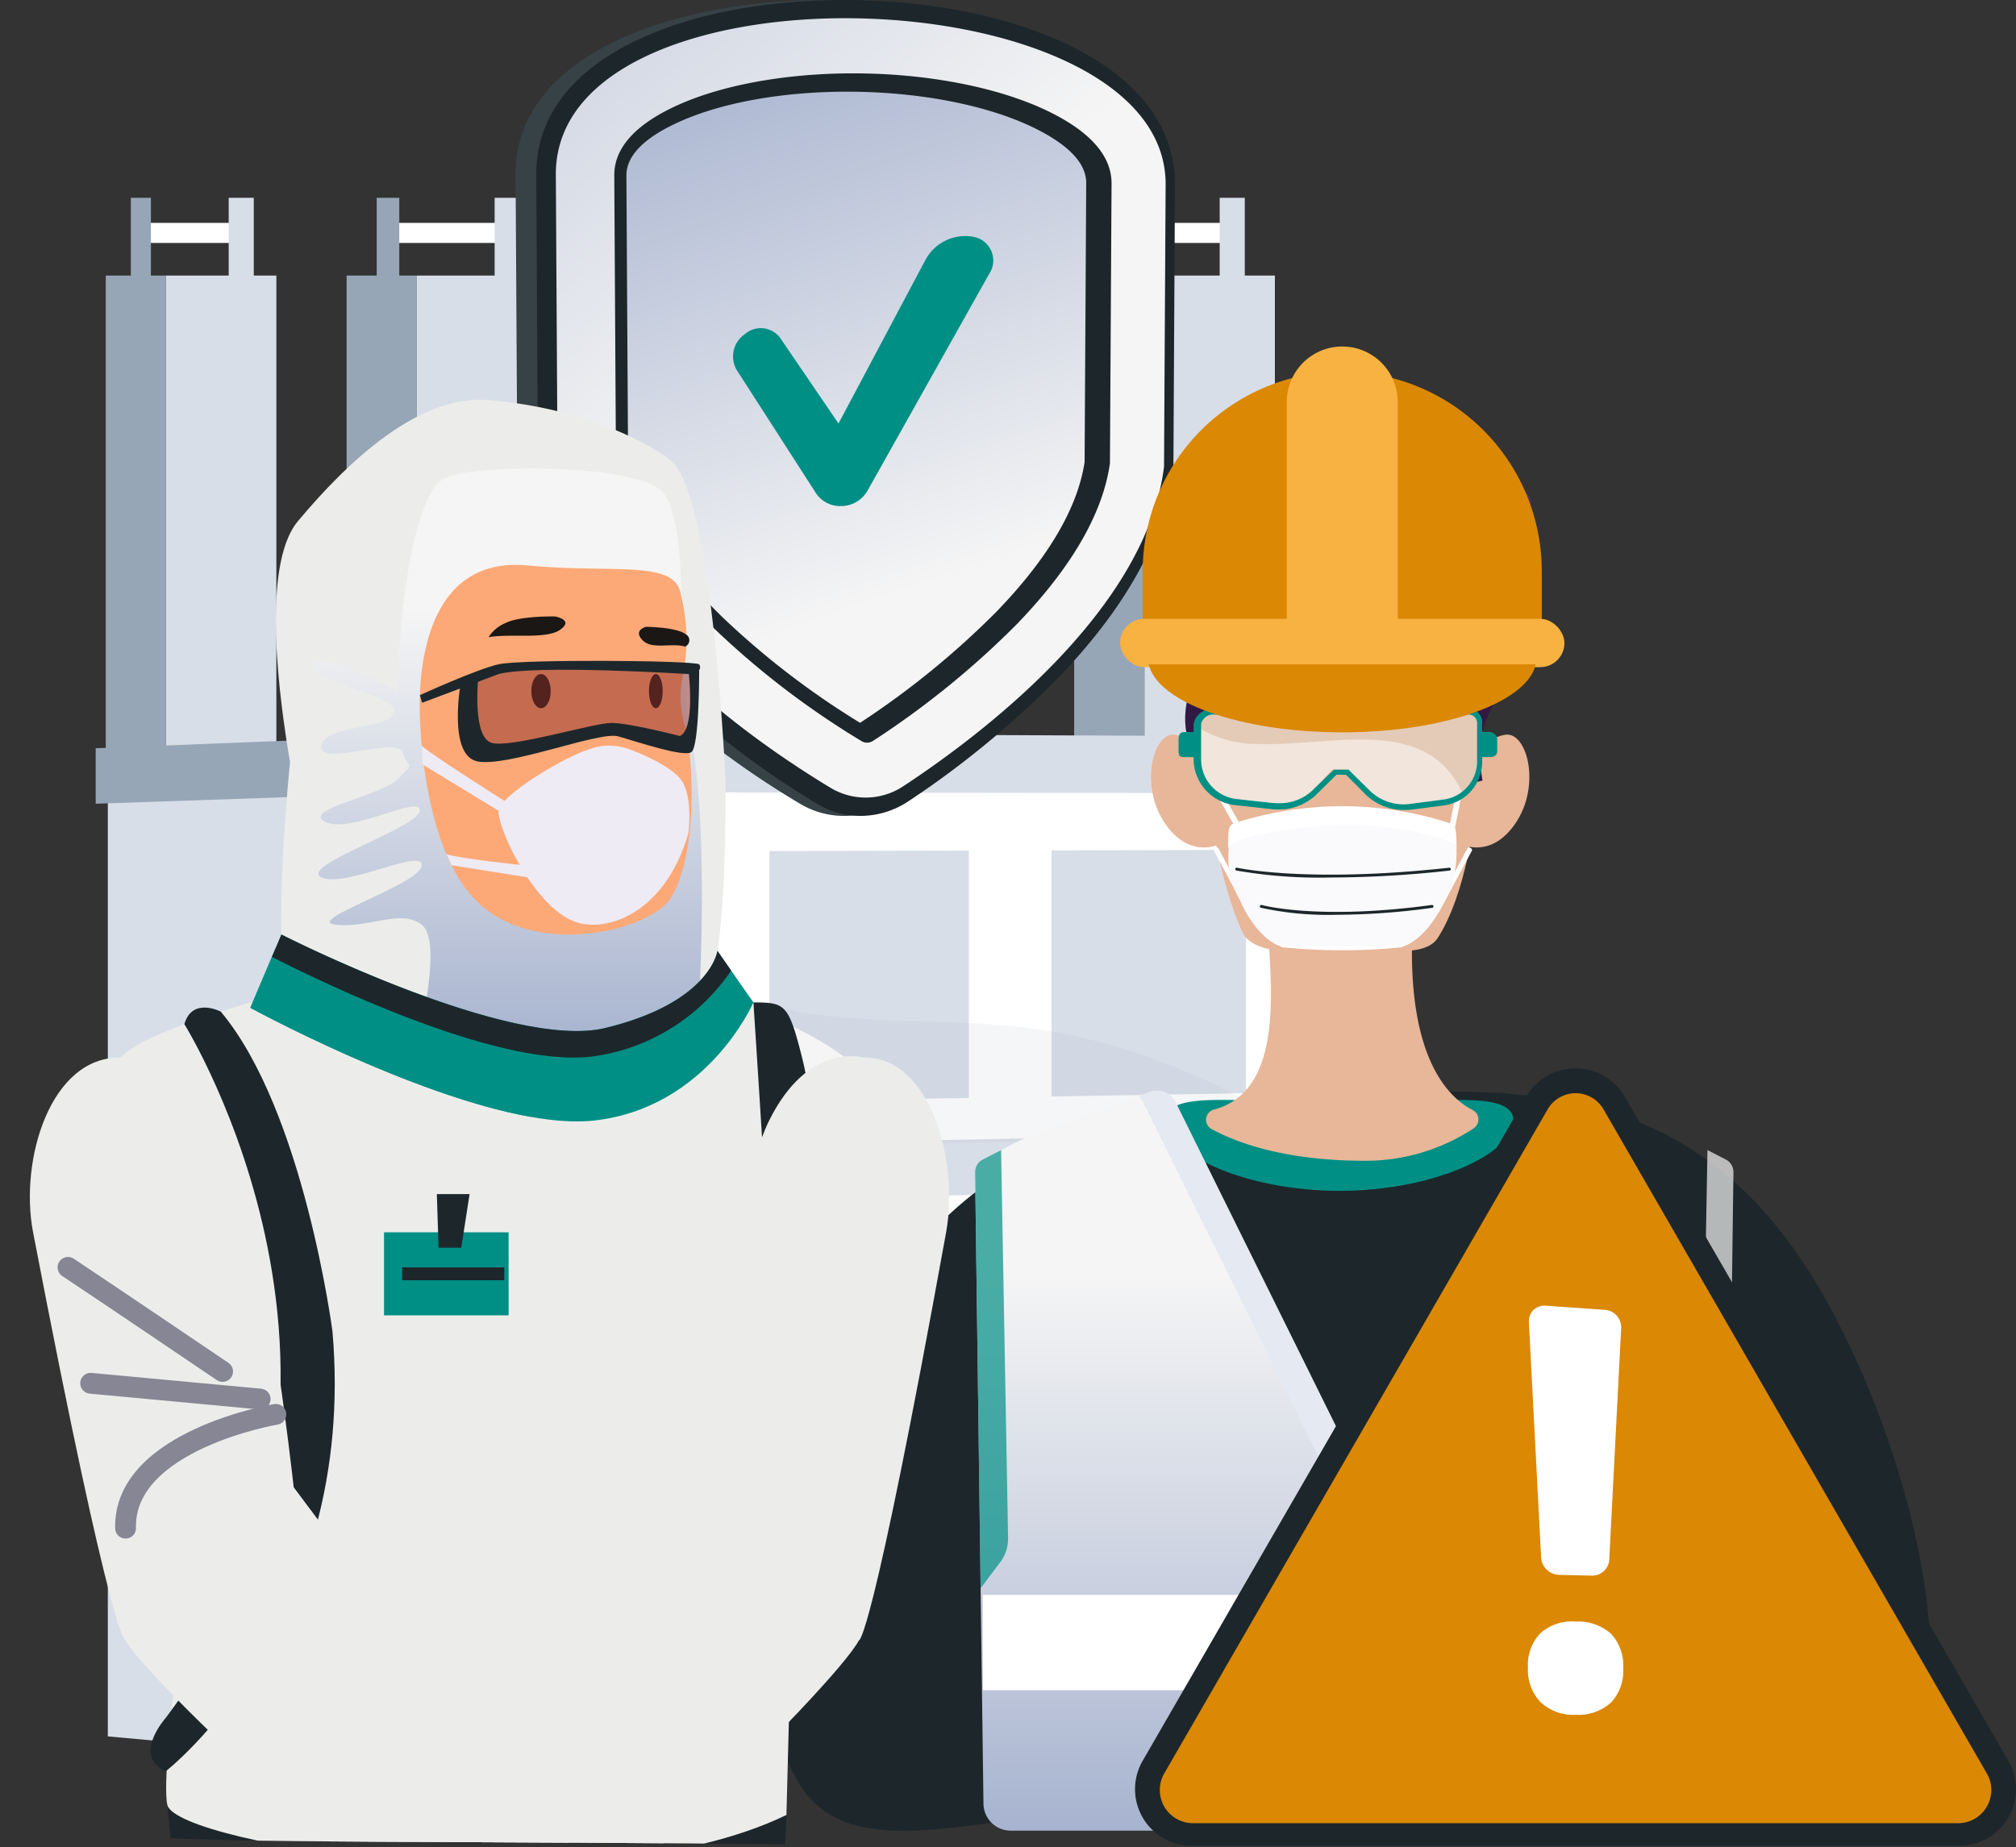 <svg xmlns="http://www.w3.org/2000/svg" xmlns:xlink="http://www.w3.org/1999/xlink" width="249.918" height="229.028" viewBox="0 0 249.918 229.028">
  <rect x="0" y="0" width="249.918" height="229.028" fill="#333333" stroke="none"/>
  <defs>
    <linearGradient id="linear-gradient" y1="0.5" x2="1" y2="0.5" gradientUnits="objectBoundingBox">
      <stop offset="0.494" stop-color="#ebeff2"/>
      <stop offset="1" stop-color="#fff"/>
    </linearGradient>
    <linearGradient id="linear-gradient-3" x1="0.73" y1="0.758" x2="-0.115" y2="-0.571" gradientUnits="objectBoundingBox">
      <stop offset="0" stop-color="#f5f5f5"/>
      <stop offset="0.25" stop-color="#f5f5f5"/>
      <stop offset="1" stop-color="#a7b3cf"/>
    </linearGradient>
    <linearGradient id="linear-gradient-4" x1="0.688" y1="1.104" x2="0.376" y2="-0.135" xlink:href="#linear-gradient-3"/>
    <linearGradient id="linear-gradient-5" x1="0.425" y1="0.687" x2="0.693" y2="-0.203" gradientUnits="objectBoundingBox">
      <stop offset="0" stop-color="#311944"/>
      <stop offset="1" stop-color="#6b3976"/>
    </linearGradient>
    <linearGradient id="linear-gradient-6" x1="0.464" y1="0.589" x2="0.756" y2="-0.579" xlink:href="#linear-gradient-5"/>
    <linearGradient id="linear-gradient-7" x1="0.5" y1="0" x2="0.5" y2="1" xlink:href="#linear-gradient-3"/>
    <clipPath id="clip-path">
      <path id="Trazado_150181" data-name="Trazado 150181" d="M-2541.994,1302.052c-103.023-1.784-119.071,2.06-119.671-9.2s-3.865-161.824,20.834-170.1,90.121-14.6,95.128,36.259S-2541.994,1302.052-2541.994,1302.052Z" transform="translate(2703.23 -1117.15)" fill="none"/>
    </clipPath>
    <radialGradient id="radial-gradient" cx="0.5" cy="0.5" r="0.5" gradientUnits="objectBoundingBox">
      <stop offset="0" stop-color="#f5f5f5"/>
      <stop offset="0.25" stop-color="#f5f5f5"/>
      <stop offset="1" stop-color="#4c5872"/>
    </radialGradient>
  </defs>
  <g id="img13" transform="translate(-1107.109 -7382.127)">
    <g id="Grupo_103729" data-name="Grupo 103729" transform="translate(682.195 6864.415)">
      <g id="Grupo_91912" data-name="Grupo 91912" transform="translate(436.777 542.239)">
        <rect id="Rectángulo_34130" data-name="Rectángulo 34130" width="16.484" height="2.488" transform="translate(35.77 3.11)" fill="#fff"/>
        <rect id="Rectángulo_34131" data-name="Rectángulo 34131" width="12.752" height="2.488" transform="translate(5.601 3.11)" fill="#fff"/>
        <rect id="Rectángulo_34132" data-name="Rectángulo 34132" width="13.063" height="2.488" transform="translate(84.289 3.11)" fill="#d8dee8"/>
        <rect id="Rectángulo_34133" data-name="Rectángulo 34133" width="13.063" height="2.488" transform="translate(127.832 3.11)" fill="#fff"/>
        <g id="Grupo_91900" data-name="Grupo 91900" transform="translate(31.105)">
          <rect id="Rectángulo_34134" data-name="Rectángulo 34134" width="16.484" height="64.381" transform="translate(8.709 9.642)" fill="#d8dee8"/>
          <rect id="Rectángulo_34135" data-name="Rectángulo 34135" width="8.709" height="64.381" transform="translate(0 9.642)" fill="#97a6b7"/>
          <rect id="Rectángulo_34136" data-name="Rectángulo 34136" width="2.799" height="13.374" transform="translate(3.732)" fill="#97a6b7"/>
          <rect id="Rectángulo_34137" data-name="Rectángulo 34137" width="2.799" height="13.374" transform="translate(18.35)" fill="#d8dee8"/>
        </g>
        <g id="Grupo_91901" data-name="Grupo 91901" transform="translate(121.3)">
          <rect id="Rectángulo_34138" data-name="Rectángulo 34138" width="16.173" height="64.381" transform="translate(8.709 9.642)" fill="#d8dee8"/>
          <rect id="Rectángulo_34139" data-name="Rectángulo 34139" width="8.709" height="64.381" transform="translate(0 9.642)" fill="#97a6b7"/>
          <rect id="Rectángulo_34140" data-name="Rectángulo 34140" width="3.11" height="13.374" transform="translate(3.421)" fill="#97a6b7"/>
          <rect id="Rectángulo_34141" data-name="Rectángulo 34141" width="3.11" height="13.374" transform="translate(18.039)" fill="#d8dee8"/>
        </g>
        <g id="Grupo_91902" data-name="Grupo 91902" transform="translate(77.758)">
          <rect id="Rectángulo_34142" data-name="Rectángulo 34142" width="15.862" height="64.381" transform="translate(9.331 9.642)" fill="#d8dee8"/>
          <rect id="Rectángulo_34143" data-name="Rectángulo 34143" width="9.331" height="64.381" transform="translate(0 9.642)" fill="#97a6b7"/>
          <rect id="Rectángulo_34144" data-name="Rectángulo 34144" width="2.799" height="13.374" transform="translate(3.732)" fill="#97a6b7"/>
          <rect id="Rectángulo_34145" data-name="Rectángulo 34145" width="2.799" height="13.374" transform="translate(18.35)" fill="#d8dee8"/>
        </g>
        <g id="Grupo_91903" data-name="Grupo 91903" transform="translate(1.247)">
          <rect id="Rectángulo_34146" data-name="Rectángulo 34146" width="13.685" height="64.381" transform="translate(7.464 9.642)" fill="#d8dee8"/>
          <rect id="Rectángulo_34147" data-name="Rectángulo 34147" width="7.464" height="64.381" transform="translate(0 9.642)" fill="#97a6b7"/>
          <rect id="Rectángulo_34148" data-name="Rectángulo 34148" width="2.488" height="13.374" transform="translate(3.11)" fill="#97a6b7"/>
          <rect id="Rectángulo_34149" data-name="Rectángulo 34149" width="3.11" height="13.374" transform="translate(15.24)" fill="#d8dee8"/>
        </g>
        <path id="Trazado_150963" data-name="Trazado 150963" d="M579.574,1734.205l-39.8-3.618V1611.256l39.8-2.1Z" transform="translate(-538.269 -1539.804)" fill="#d8dee8"/>
        <path id="Trazado_150964" data-name="Trazado 150964" d="M559.636,1586.21l-37.386,1.284v-6.883l37.386-1.479Z" transform="translate(-522.25 -1512.359)" fill="#97a6b7"/>
        <path id="Trazado_150965" data-name="Trazado 150965" d="M559.636,2182.736l-37.386-.125v-6.883l37.386-.069Z" transform="translate(-522.25 -2057.574)" fill="#97a6b7"/>
        <path id="Trazado_150966" data-name="Trazado 150966" d="M1097.276,1721.943,988.435,1726.2V1600.33l108.841,2.1Z" transform="translate(-948.335 -1531.734)" fill="#fff"/>
        <path id="Trazado_150967" data-name="Trazado 150967" d="M1071.156,1581l-114.268-.127v-7.41l114.268.519Z" transform="translate(-919.503 -1507.176)" fill="#d8dee8"/>
        <path id="Trazado_150968" data-name="Trazado 150968" d="M1071.156,2157.311l-114.268,2.6V2152.8l114.268-2.226Z" transform="translate(-919.503 -2034.648)" fill="#d8dee8"/>
        <path id="Trazado_150969" data-name="Trazado 150969" d="M1071.156,2980.574l-114.268,6.274v-1.185l114.268-6.212Z" transform="translate(-919.503 -2792.228)" fill="#d8dee8"/>
        <g id="Grupo_91907" data-name="Grupo 91907" transform="translate(47.335 80.86)">
          <g id="Grupo_91904" data-name="Grupo 91904" transform="translate(0 0.162)">
            <path id="Trazado_150970" data-name="Trazado 150970" d="M1098.185,1775.977l-25.627.437V1744.85l25.627-.062Z" transform="translate(-1072.558 -1744.788)" fill="#d8dee8"/>
          </g>
          <g id="Grupo_91905" data-name="Grupo 91905" transform="translate(36.18 0.083)">
            <path id="Trazado_150971" data-name="Trazado 150971" d="M1517.9,1774.531l-24.723.42v-31.035l24.723-.055Z" transform="translate(-1493.175 -1743.861)" fill="#d8dee8"/>
          </g>
          <g id="Grupo_91906" data-name="Grupo 91906" transform="translate(71.154)">
            <path id="Trazado_150972" data-name="Trazado 150972" d="M1923.892,1773.068l-24.12.408v-30.52l24.12-.055Z" transform="translate(-1899.772 -1742.901)" fill="#d8dee8"/>
          </g>
        </g>
        <g id="Grupo_91910" data-name="Grupo 91910" transform="translate(47.335 144.012)">
          <g id="Grupo_91908" data-name="Grupo 91908" transform="translate(0 2.303)">
            <path id="Trazado_150973" data-name="Trazado 150973" d="M1098.185,2534.773l-25.627,1.217v-31.269l25.627-.846Z" transform="translate(-1072.558 -2503.875)" fill="#d8dee8"/>
          </g>
          <g id="Grupo_91909" data-name="Grupo 91909" transform="translate(71.154)">
            <path id="Trazado_150974" data-name="Trazado 150974" d="M1923.892,2506.982l-24.12,1.143v-30.234l24.12-.794Z" transform="translate(-1899.772 -2477.097)" fill="#d8dee8"/>
          </g>
        </g>
        <path id="Trazado_150975" data-name="Trazado 150975" d="M988.435,1663.093s21.918,2.951,31.356,17.532c9.356,14.453,30.467,8.4,48.858,12.185,18.071,3.715,28.834,12.544,28.834,12.544l-109.049,2.435Z" transform="translate(-948.336 -1589.098)" fill="#97a6b7" opacity="0.1" style="mix-blend-mode: multiply;isolation: isolate"/>
        <path id="Trazado_150976" data-name="Trazado 150976" d="M988.435,2530.544s21.918,2.205,31.356,16.465c9.356,14.134,30.467,7.367,48.858,10.522,18.071,3.1,28.834,11.564,28.834,11.564l-109.049,6.145Z" transform="translate(-948.336 -2381.934)" fill="#97a6b7" opacity="0.1" style="mix-blend-mode: multiply;isolation: isolate"/>
        <path id="Trazado_150977" data-name="Trazado 150977" d="M1517.9,2468.1l-24.723,1.277v-44.957l24.723-.75Z" transform="translate(-1409.66 -2284.252)" fill="#e4e9f2"/>
        <path id="Trazado_150978" data-name="Trazado 150978" d="M1483.374,2382.032l-32.26,1.011v-6.392l32.26-.914Z" transform="translate(-1371.216 -2240.444)" fill="#d8dee8"/>
        <g id="Grupo_91911" data-name="Grupo 91911" transform="translate(70.551 179.78)">
          <path id="Trazado_150979" data-name="Trazado 150979" d="M1454.352,2896.641l-38.29,1.97v-3.782l38.29-1.9Z" transform="translate(-1409.731 -2892.927)" fill="url(#linear-gradient)"/>
          <path id="Trazado_150980" data-name="Trazado 150980" d="M1413.119,2937.514l-46.129,2.468v-3.79l46.129-2.386Z" transform="translate(-1364.88 -2930.29)" fill="#d8dee8"/>
          <path id="Trazado_150981" data-name="Trazado 150981" d="M1393.106,2979.149l-50.652,2.8v-3.793l50.652-2.707Z" transform="translate(-1342.454 -2968.348)" fill="url(#linear-gradient)"/>
        </g>
      </g>
      <g id="Grupo_91916" data-name="Grupo 91916" transform="translate(488.829 517.713)">
        <g id="Grupo_91915" data-name="Grupo 91915" transform="translate(0)">
          <path id="Trazado_150989" data-name="Trazado 150989" d="M587.146,618.876a10.572,10.572,0,0,1-5.754-1.488A111.24,111.24,0,0,1,561.4,602.236c-8.859-8.636-13.948-17.414-15.062-26.033l-.017-.135-.216-36.78c0-7.269,4.741-13.169,13.642-17.047,7.354-3.2,17.1-4.79,27.4-4.492,10.178.295,19.6,2.394,26.566,5.894,8.286,4.16,12.634,10.005,12.634,16.935l-.2,35.144-.016.129c-1.018,8.254-5.7,16.786-13.977,25.414a115.425,115.425,0,0,1-19.293,15.8A10.951,10.951,0,0,1,587.146,618.876Z" transform="translate(-546.104 -517.713)" fill="#364246"/>
          <path id="Trazado_150990" data-name="Trazado 150990" d="M616.389,618.876a10.326,10.326,0,0,1-5.678-1.488,109.913,109.913,0,0,1-19.728-15.152c-8.741-8.636-13.764-17.414-14.863-26.033l-.017-.135-.213-36.78c0-7.269,4.678-13.169,13.462-17.047,7.257-3.2,16.876-4.79,27.037-4.492,10.043.295,19.337,2.394,26.215,5.894,8.177,4.16,12.467,10.005,12.467,16.935l-.194,35.144-.016.129c-1,8.254-5.625,16.786-13.793,25.414a114.21,114.21,0,0,1-19.038,15.8A10.707,10.707,0,0,1,616.389,618.876Z" transform="translate(-573.328 -517.713)" fill="#1d272b"/>
          <path id="Trazado_150991" data-name="Trazado 150991" d="M604.122,563.319l.215,36.594c2.409,18.671,24.352,33.788,33.909,39.532a8.437,8.437,0,0,0,8.956-.241c9.357-6.157,30.1-21.659,32.315-39.611l.2-35.047C679.714,538.545,604.122,536.168,604.122,563.319Z" transform="translate(-599.132 -541.719)" fill="url(#linear-gradient-3)"/>
          <path id="Trazado_150992" data-name="Trazado 150992" d="M719.727,706.409a1.306,1.306,0,0,1-.708-.187,103.864,103.864,0,0,1-18.2-13.892c-7.168-7.041-11.3-13.887-12.25-20.316l-.21-35.988c.009-3.453,2.742-6.408,8.1-8.773,5.981-2.64,14.476-4.025,23.267-3.816,8.7.207,16.95,1.959,22.663,4.794,5.054,2.508,7.608,5.464,7.617,8.8l-.2,34.743c-.885,6.221-4.765,12.929-11.577,19.979a107.925,107.925,0,0,1-17.8,14.44A1.354,1.354,0,0,1,719.727,706.409Z" transform="translate(-676.124 -614.322)" fill="#1d272b"/>
          <path id="Trazado_150993" data-name="Trazado 150993" d="M734.811,728.089a100.94,100.94,0,0,1-17.206-13.241c-6.736-6.629-10.634-12.991-11.551-18.877l-.209-35.779c.006-2.469,2.276-4.734,6.728-6.705,5.666-2.509,13.785-3.831,22.237-3.641,8.372.188,16.262,1.841,21.685,4.524,4.213,2.084,6.345,4.359,6.351,6.766l-.2,34.615c-.86,5.711-4.537,11.957-10.967,18.6A104.815,104.815,0,0,1,734.811,728.089Z" transform="translate(-692.106 -638.462)" fill="url(#linear-gradient-4)"/>
        </g>
        <path id="Trazado_150994" data-name="Trazado 150994" d="M872.606,891.2a3.605,3.605,0,0,1-3.052-1.591l-9.878-15.362a3.349,3.349,0,0,1,1.045-4.359,3,3,0,0,1,4.355.408l7.267,10.664,10.844-20.412a5.611,5.611,0,0,1,5.818-2.75,2.988,2.988,0,0,1,1.986,4.661l-15.072,26.871a3.785,3.785,0,0,1-3.185,1.869Z" transform="translate(-832.311 -828.447)" fill="#008f85"/>
      </g>
      <g id="Grupo_91936" data-name="Grupo 91936" transform="translate(520.521 560.678)">
        <g id="Grupo_91918" data-name="Grupo 91918" transform="translate(0 10.218)">
          <path id="Trazado_150995" data-name="Trazado 150995" d="M1032.718,2173.874c-5.57-14.5,2.291-38.271,7.243-49.045,14.432-31.4,40.95-32.46,62.69-33.331,21.355-.855,41.971-1.68,57.058,22.4,9.856,15.734,18.919,44.6,12.875,59.971-6.357,16.168-24.008,3.638-65.988,3.417C1060.423,2177.047,1039.672,2191.984,1032.718,2173.874Z" transform="translate(-1030.802 -2009.025)" fill="#1d272b"/>
          <path id="Trazado_150996" data-name="Trazado 150996" d="M1642.272,2105.831c0,3.954-9.652,8.7-21.559,8.7s-21.56-4.744-21.56-8.7,9.653-2.186,21.56-2.186S1642.272,2101.877,1642.272,2105.831Z" transform="translate(-1550.266 -2020.053)" fill="#008f85"/>
          <path id="Trazado_150997" data-name="Trazado 150997" d="M1666.136,1812.63c-3.278,0,4.289,23.034-7.629,26.2a1.311,1.311,0,0,0-.293,2.423c3.2,1.734,9.191,3.929,19.019,3.929a24.258,24.258,0,0,0,13.479-4.038,1.311,1.311,0,0,0-.141-2.254c-3.674-1.893-8.774-7.916-7.252-25.667Z" transform="translate(-1603.617 -1754.431)" fill="#e8b698"/>
          <path id="Trazado_150998" data-name="Trazado 150998" d="M1641.85,1351.955c.049.289,1.04,21.314,5.846,31.814,1.379,3.014,8.221,2.652,12.649,2.29,3.846-.315,9.875,1.089,11.573-1.566,6.826-10.675,5.669-37.116,5.669-37.116s-3.5-8.8-17.839-8.556S1641.85,1351.955,1641.85,1351.955Z" transform="translate(-1589.29 -1321.372)" fill="#e8b698"/>
          <path id="Trazado_150999" data-name="Trazado 150999" d="M1587,1580.64s-3-3.486-5.827-3.951-4.668,6.857-.812,11.622,8.314.814,8.314.814Z" transform="translate(-1531.082 -1538.765)" fill="#e8b698"/>
          <path id="Trazado_151000" data-name="Trazado 151000" d="M2002.946,1580.64s3-3.486,5.827-3.951,4.669,6.857.812,11.622-8.314.814-8.314.814Z" transform="translate(-1917.795 -1538.765)" fill="#e8b698"/>
          <path id="Trazado_151001" data-name="Trazado 151001" d="M1585.662,1177.632c.378.693.81,1.338,1.1,1.262,1.212-.316-3.464-12.131.843-16.268,2.227-2.138,4.735-.189,13.858-.6,9.187-.416,11.537-2.614,14.314-.93,2.53,1.534,4.794,5.913,2.918,18.885l1.567-.361c-.7-4.249.064-6.93.942-8.619.64-1.233,1.8-2.822,1.709-5.118-.056-1.423-.527-1.487-.6-2.652-.228-3.417,3.671-4.336,3.859-7.711.145-2.6-2.1-3.189-1.687-5.9.348-2.31,2.1-2.741,1.822-4.41-.3-1.8-2.643-3.141-4.289-3.608-1.678-.477-2.285.052-3.269-.626-1.59-1.1-.826-3.045-1.975-3.768-2.047-1.287-6.116,3.854-8.746,2.574-1.592-.775-.979-3.088-2.389-3.648-2.724-1.084-7.536,6.546-9.472,5.533-.927-.485-.033-2.344-1.333-3.712-1.526-1.607-5.191-1.6-6.862.1-1.557,1.585-.235,3.479-1.883,5.487-1.48,1.8-3.19,1.061-4.861,2.507-2.838,2.455-1.85,8.012-1.5,9.994,1.214,6.826,4.993,8.207,4.145,12.861a10.452,10.452,0,0,0-.362,4.459A9.155,9.155,0,0,0,1585.662,1177.632Z" transform="translate(-1532.095 -1136.019)" fill="url(#linear-gradient-5)"/>
          <g id="Grupo_91917" data-name="Grupo 91917" transform="translate(47.178 10.461)" opacity="0.3" style="mix-blend-mode: multiply;isolation: isolate">
            <path id="Trazado_151002" data-name="Trazado 151002" d="M1620.579,1274.046c-.335-3.356,2.265-4.917,1.828-7.312-.351-1.923-2.526-3.652-4.57-4.021-4.359-.788-7.181,5.631-11.516,4.935-3.352-.538-2.98-4.587-6.763-6.215-6-2.581-12.281,5.287-16.269,3.107-1.2-.655-2.41-2.338-2.5-6.9-2.286,2.626-1.389,7.68-1.057,9.551,1.214,6.826,4.993,8.207,4.145,12.861a10.454,10.454,0,0,0-.362,4.459,9.153,9.153,0,0,0,2.151,4.281c.378.693.81,1.338,1.1,1.262,1.212-.316-3.464-12.131.844-16.268,2.227-2.139,4.735-.19,13.858-.6,9.187-.416,11.537-2.614,14.314-.93,2.53,1.534,4.794,5.913,2.918,18.885l1.567-.361c-.7-4.249.064-6.93.942-8.619.264-.508.615-1.078.932-1.731a15.431,15.431,0,0,0-.655-3.635C1621.026,1275.275,1620.687,1275.125,1620.579,1274.046Z" transform="translate(-1579.281 -1257.636)" fill="url(#linear-gradient-6)"/>
          </g>
        </g>
        <g id="Grupo_91921" data-name="Grupo 91921" transform="translate(25.276 92.29)">
          <g id="Grupo_91919" data-name="Grupo 91919">
            <path id="Trazado_151003" data-name="Trazado 151003" d="M1371.649,2137.149v44.764h-42.58a3.382,3.382,0,0,1-3.378-3.335l-.353-26.724-.682-51.592a1.742,1.742,0,0,1,.94-1.567l2.281-1.174,2.435-1.254,16.038-5.94a2.526,2.526,0,0,1,3.141,1.25l21.809,44.074A3.373,3.373,0,0,1,1371.649,2137.149Z" transform="translate(-1324.656 -2090.17)" fill="url(#linear-gradient-7)"/>
            <path id="Trazado_151004" data-name="Trazado 151004" d="M1328.741,2223.746a4.815,4.815,0,0,1-.966,2.977l-2.438,3.24-.682-51.592a1.743,1.743,0,0,1,.94-1.567l2.281-1.173Z" transform="translate(-1324.656 -2168.279)" fill="#008f85" opacity="0.7" style="mix-blend-mode: multiply;isolation: isolate"/>
            <rect id="Rectángulo_34150" data-name="Rectángulo 34150" width="46.031" height="11.819" transform="translate(0.962 62.508)" fill="#fff"/>
            <path id="Trazado_151005" data-name="Trazado 151005" d="M1586.851,2135.64l-21.808-44.074a2.527,2.527,0,0,0-3.142-1.249l-1.408.522a2.526,2.526,0,0,1,.542.727l21.791,44.074a3.364,3.364,0,0,1,.331,1.5V2181.9h4.043v-44.765A3.38,3.38,0,0,0,1586.851,2135.64Z" transform="translate(-1540.206 -2090.159)" fill="#e4e9f2"/>
          </g>
          <g id="Grupo_91920" data-name="Grupo 91920" transform="translate(46.993)">
            <path id="Trazado_151006" data-name="Trazado 151006" d="M1870.987,2137.149v44.764h42.6a3.381,3.381,0,0,0,3.378-3.335l.354-26.724.681-51.592a1.742,1.742,0,0,0-.94-1.567l-2.281-1.174-2.434-1.254-16.038-5.94a2.526,2.526,0,0,0-3.141,1.25l-21.82,44.074A3.383,3.383,0,0,0,1870.987,2137.149Z" transform="translate(-1870.987 -2090.17)" fill="url(#linear-gradient-7)"/>
            <path id="Trazado_151007" data-name="Trazado 151007" d="M2370.06,2223.746a4.816,4.816,0,0,0,.966,2.977l2.438,3.24.682-51.592a1.743,1.743,0,0,0-.94-1.567l-2.281-1.173Z" transform="translate(-2327.131 -2168.279)" opacity="0.7" fill="url(#linear-gradient-7)" style="mix-blend-mode: multiply;isolation: isolate"/>
            <rect id="Rectángulo_34151" data-name="Rectángulo 34151" width="46.342" height="11.819" transform="translate(0 62.508)" fill="url(#linear-gradient-7)"/>
            <path id="Trazado_151008" data-name="Trazado 151008" d="M1871.346,2135.64l21.814-44.074a2.53,2.53,0,0,1,3.145-1.249l1.41.522a2.525,2.525,0,0,0-.542.727l-21.8,44.074a3.375,3.375,0,0,0-.342,1.5V2181.9h-4.043v-44.765A3.39,3.39,0,0,1,1871.346,2135.64Z" transform="translate(-1870.987 -2090.159)" fill="url(#linear-gradient-7)"/>
          </g>
        </g>
        <g id="Grupo_91922" data-name="Grupo 91922" transform="translate(54.865 62.117)">
          <path id="Trazado_151009" data-name="Trazado 151009" d="M1669.225,1739.5a.233.233,0,0,0-.316-.1l-.137.073a.233.233,0,0,0-.1.316l4.036,7.541a.234.234,0,0,0,.316.1l.137-.073a.233.233,0,0,0,.1-.316Z" transform="translate(-1668.649 -1739.376)" fill="#fff"/>
          <path id="Trazado_151010" data-name="Trazado 151010" d="M1991.358,1739.477l-.137-.073a.233.233,0,0,0-.316.1l-4.036,7.541a.233.233,0,0,0,.1.316l.137.073a.234.234,0,0,0,.316-.1l4.036-7.541A.233.233,0,0,0,1991.358,1739.477Z" transform="translate(-1959.472 -1739.376)" fill="#fff"/>
        </g>
        <g id="Grupo_91929" data-name="Grupo 91929" transform="translate(52.627 50.318)">
          <g id="Grupo_91925" data-name="Grupo 91925" transform="translate(4.004 6.669)">
            <path id="Trazado_151011" data-name="Trazado 151011" d="M1717.577,1684.663c0,.165-.006.33-.012.491a12.407,12.407,0,0,1-1.415,6.158c-1.169,2.684-2.914,4.777-4.675,5.62a.381.381,0,0,1-.074.031,4.524,4.524,0,0,1-.433.174c-.109.075-.174.115-.174.115l-.351.025a72.37,72.37,0,0,1-14.12,0l-.351-.025s-.065-.04-.174-.115c-.1-.034-.2-.072-.3-.115-.068-.028-.14-.056-.208-.09-1.76-.843-3.437-2.936-4.606-5.62a10.329,10.329,0,0,1-1.347-6.158v-.062a1.063,1.063,0,0,0-.05-.252.71.71,0,0,1-.031-.177,15.292,15.292,0,0,1,.084-1.956,1.02,1.02,0,0,1,.638-.827,43.365,43.365,0,0,1,26.832,0,1.038,1.038,0,0,1,.653.827,15.251,15.251,0,0,1,.112,1.8C1717.577,1684.56,1717.577,1684.613,1717.577,1684.663Z" transform="translate(-1689.25 -1679.738)" fill="#fff"/>
            <path id="Trazado_151012" data-name="Trazado 151012" d="M1717.51,1709.877c0,.165-.006.33-.012.491a12.409,12.409,0,0,1-1.415,6.158c-1.169,2.684-2.914,4.777-4.675,5.62a.4.4,0,0,1-.075.031c-3.462.283-11.542.165-15.9.059-.068-.028-.14-.056-.208-.09-1.76-.843-3.437-2.936-4.606-5.62a10.328,10.328,0,0,1-1.347-6.158v-.062c0-.068-.065-.137-.062-.205,0,0-.025-.006-.025-.009l.037-.037a3.6,3.6,0,0,1,1.661-1c3.008-.831,14.6-3.558,25.522.218l1.1.451C1717.51,1709.775,1717.51,1709.827,1717.51,1709.877Z" transform="translate(-1689.182 -1704.952)" fill="#eeebf5" opacity="0.3"/>
            <g id="Grupo_91923" data-name="Grupo 91923" transform="translate(0.884 7.638)" style="mix-blend-mode: soft-light;isolation: isolate">
              <path id="Trazado_151013" data-name="Trazado 151013" d="M1711.321,1769.749a60.057,60.057,0,0,1-11.719-.867.178.178,0,0,1,.079-.346c.086.019,8.76,1.925,26.308,0a.178.178,0,1,1,.039.353A135.075,135.075,0,0,1,1711.321,1769.749Z" transform="translate(-1699.465 -1768.531)" fill="#1d272b"/>
            </g>
            <g id="Grupo_91924" data-name="Grupo 91924" transform="translate(3.938 12.258)" style="mix-blend-mode: soft-light;isolation: isolate">
              <path id="Trazado_151014" data-name="Trazado 151014" d="M1744.523,1823.46a39.128,39.128,0,0,1-9.432-.869.178.178,0,1,1,.1-.342c.068.02,7.029,1.92,21.109-.005a.178.178,0,0,1,.048.352A87.475,87.475,0,0,1,1744.523,1823.46Z" transform="translate(-1734.961 -1822.242)" fill="#1d272b"/>
            </g>
          </g>
          <g id="Grupo_91928" data-name="Grupo 91928">
            <g id="Grupo_91926" data-name="Grupo 91926" transform="translate(0 0.183)">
              <path id="Trazado_151015" data-name="Trazado 151015" d="M1647.791,1613.547a.355.355,0,0,1-.31-.181l-4.8-8.5a.355.355,0,0,1,.619-.349l4.8,8.5a.355.355,0,0,1-.309.53Z" transform="translate(-1642.636 -1604.333)" fill="#fff"/>
            </g>
            <g id="Grupo_91927" data-name="Grupo 91927" transform="translate(31.308)">
              <path id="Trazado_151016" data-name="Trazado 151016" d="M2006.975,1612.5a.361.361,0,0,1-.069-.007.355.355,0,0,1-.28-.417l1.888-9.58a.356.356,0,0,1,.7.137l-1.888,9.58A.356.356,0,0,1,2006.975,1612.5Z" transform="translate(-2006.619 -1602.208)" fill="#fff"/>
            </g>
          </g>
        </g>
        <g id="Grupo_91934" data-name="Grupo 91934" transform="translate(50.498 44.891)">
          <g id="Grupo_91930" data-name="Grupo 91930" transform="translate(0 2.916)">
            <path id="Trazado_151017" data-name="Trazado 151017" d="M1618.545,1573.015c-.526,0-.666.414-.666.94v1.441c0,.526.14.73.666.73h1.511v-3.11Z" transform="translate(-1617.879 -1573.015)" fill="#008f85"/>
            <path id="Trazado_151018" data-name="Trazado 151018" d="M2049.692,1573.015a.947.947,0,0,1,.959.94v1.441c0,.526-.433.73-.959.73h-1.53v-3.11Z" transform="translate(-2011.151 -1573.015)" fill="#008f85"/>
          </g>
          <g id="Grupo_91933" data-name="Grupo 91933" transform="translate(1.866)">
            <g id="Grupo_91931" data-name="Grupo 91931" transform="translate(0.311 0.373)">
              <path id="Trazado_151019" data-name="Trazado 151019" d="M1678.335,1545.088v4.409a5.259,5.259,0,0,1-4.681,5.186l-4.142.465a6.558,6.558,0,0,1-5.655-2.033l-2.312-2.453h-1.487l-2.309,2.453a6.588,6.588,0,0,1-5.651,2.087l-4.2-.492a5.306,5.306,0,0,1-4.705-5.213v-4.409a1.752,1.752,0,0,1,1.81-1.632l15.785.669,15.776-.669a1.692,1.692,0,0,1,1.235.45A1.669,1.669,0,0,1,1678.335,1545.088Z" transform="translate(-1643.19 -1543.453)" fill="#e4cbb7"/>
              <path id="Trazado_151020" data-name="Trazado 151020" d="M1676.22,1572.95a5.2,5.2,0,0,1-2.58,1.034l-4.134.465a6.55,6.55,0,0,1-5.651-2.033l-2.309-2.453h-1.487l-2.309,2.453a6.588,6.588,0,0,1-5.651,2.087l-4.2-.492a5.306,5.306,0,0,1-4.705-5.213v-4.227a13.833,13.833,0,0,0,7.627,2.2C1659.8,1567.124,1671.9,1563.031,1676.22,1572.95Z" transform="translate(-1643.19 -1562.754)" fill="#fff" opacity="0.5" style="mix-blend-mode: soft-light;isolation: isolate"/>
            </g>
            <g id="Grupo_91932" data-name="Grupo 91932">
              <path id="Trazado_151021" data-name="Trazado 151021" d="M1665.769,1551.694a6.751,6.751,0,0,1-5.122-2.169l-2.192-2.2h-1.176l-2.248,2.217a6.7,6.7,0,0,1-5.079,2.092,8.323,8.323,0,0,1-.922-.064l-4.267-.47a5.793,5.793,0,0,1-5.191-5.56v-4.411a2.163,2.163,0,0,1,.832-1.449,2.466,2.466,0,0,1,1.668-.556l15.755.671,15.78-.673a1.725,1.725,0,0,1,1.732,1.991v4.427a5.455,5.455,0,0,1-4.779,5.6l-3.943.51A7.631,7.631,0,0,1,1665.769,1551.694Zm-8.8-5h1.8l2.42,2.379a6.02,6.02,0,0,0,4.58,1.927,6.927,6.927,0,0,0,.761-.07l4-.523a4.787,4.787,0,0,0,4.185-4.876v-4.411a1.18,1.18,0,0,0-.264-.912,1.13,1.13,0,0,0-.812-.351h-.068l-15.73.671-15.836-.672a1.527,1.527,0,0,0-.993.351c-.466.446-.51.742-.51.912v4.411a4.948,4.948,0,0,0,4.435,4.815l4.2.464a7.326,7.326,0,0,0,.826.047,5.9,5.9,0,0,0,4.532-1.775Z" transform="translate(-1639.574 -1539.118)" fill="#008f85"/>
            </g>
          </g>
        </g>
        <g id="Grupo_91935" data-name="Grupo 91935" transform="translate(43.246 0)">
          <path id="Rectángulo_34152" data-name="Rectángulo 34152" d="M24.734,0h0A24.734,24.734,0,0,1,49.469,24.734V31a0,0,0,0,1,0,0H0a0,0,0,0,1,0,0V24.734A24.734,24.734,0,0,1,24.734,0Z" transform="translate(2.809 3.127)" fill="#db8804"/>
          <path id="Rectángulo_34153" data-name="Rectángulo 34153" d="M6.88,0h0a6.88,6.88,0,0,1,6.88,6.88V34.128a0,0,0,0,1,0,0H0a0,0,0,0,1,0,0V6.88A6.88,6.88,0,0,1,6.88,0Z" transform="translate(20.664)" fill="#f7b242"/>
          <rect id="Rectángulo_34154" data-name="Rectángulo 34154" width="55.088" height="5.989" rx="2.994" transform="translate(0 33.769)" fill="#f7b242"/>
          <path id="Trazado_151022" data-name="Trazado 151022" d="M1574.934,1475.333c1.037,4.727,11.378,8.439,23.986,8.439s22.949-3.713,23.985-8.439Z" transform="translate(-1571.376 -1435.928)" fill="#db8804"/>
        </g>
      </g>
      <g id="Grupo_91940" data-name="Grupo 91940" transform="translate(565.626 650.185)">
        <g id="Grupo_91938" data-name="Grupo 91938" transform="translate(0 0)">
          <g id="Grupo_91937" data-name="Grupo 91937">
            <path id="Trazado_151023" data-name="Trazado 151023" d="M2027.275,2154.2a7.012,7.012,0,0,1-6.12-10.535l47.539-82.33a7.069,7.069,0,0,1,12.241.009l47.539,82.342a7,7,0,0,1-6.12,10.514Z" transform="translate(-2020.21 -2057.808)" fill="#1d272b"/>
            <path id="Trazado_151024" data-name="Trazado 151024" d="M2158.356,2182a4.089,4.089,0,0,1-3.466,2.09h-95.079a4.115,4.115,0,0,1-3.464-6.137l47.538-82.362a4.019,4.019,0,0,1,2.7-1.938,3.913,3.913,0,0,1,.767-.08,4,4,0,0,1,3.466,2l47.539,82.383A4.085,4.085,0,0,1,2158.356,2182Z" transform="translate(-2052.748 -2090.493)" fill="#db8804"/>
          </g>
        </g>
        <g id="Grupo_91939" data-name="Grupo 91939" transform="translate(48.699 29.432)">
          <path id="Trazado_151026" data-name="Trazado 151026" d="M2595.575,2433.45l-4.143-.1a2.294,2.294,0,0,1-2.17-2.177l-1.517-29.187a1.893,1.893,0,0,1,.6-1.5,1.985,1.985,0,0,1,1.582-.5l7.135.5a2.183,2.183,0,0,1,1.544.692,2.211,2.211,0,0,1,.58,1.592l-1.476,28.655A2.111,2.111,0,0,1,2595.575,2433.45Z" transform="translate(-2587.625 -2399.979)" fill="#fff"/>
          <path id="Trazado_151027" data-name="Trazado 151027" d="M2587.935,2856.712a5.918,5.918,0,0,1,4.362-1.436,6.16,6.16,0,0,1,4.393,1.524,5.773,5.773,0,0,1,1.5,4.306,5.649,5.649,0,0,1-1.53,4.23,5.967,5.967,0,0,1-4.359,1.5,5.9,5.9,0,0,1-4.344-1.557,5.753,5.753,0,0,1-1.574-4.273A5.67,5.67,0,0,1,2587.935,2856.712Z" transform="translate(-2586.378 -2816.112)" fill="#fff"/>
        </g>
      </g>
    </g>
    <g id="Grupo_103730" data-name="Grupo 103730" transform="translate(1066.015 7429.596)">
      <g id="Grupo_90984" data-name="Grupo 90984" transform="translate(0 -3.343)" clip-path="url(#clip-path)">
        <g id="Grupo_91824" data-name="Grupo 91824" transform="translate(3.274 5.442)">
          <path id="Trazado_150872" data-name="Trazado 150872" d="M1051.926,1075.224c-7.8-33.666-20.187-98.475-20.187-98.475l-70.181-.758c-11.131,6.406-9.014,84.795-11.777,92.373s-32.259,54.942-29.171,71.864,30.039,3.1,30.039,3.1,24.481-37.211,30.866-46.5c7.2-10.472,9.318-17.312,9.318-17.312,7.927-15.3,11.708-40.6,11.708-40.6,1.207,26.078,10.715,46.763,9.7,50.907,0,0,12.635,55.929,16.779,60.074s22.663,4.138,29.744-8.981C1058.764,1140.913,1057.06,1097.417,1051.926,1075.224Z" transform="translate(-898.859 -795.12)" fill="url(#linear-gradient-7)"/>
          <path id="Trazado_150873" data-name="Trazado 150873" d="M975.423,992.465c5.08-3.113,41.174,2.267,57.886-7.775-.966-4.977-1.531-7.941-1.531-7.941l-70.181-.758c-11.131,6.406-9.014,84.795-11.777,92.373-2.725,7.475-31.413,53.587-29.256,71.106l33.863-1.818c.11-.163.21-.322.321-.486-5.667-.855-18.833-3.556-19.623-10.357-1.009-8.68,12.855-2.466,12.83-9.364s-6.271-13.815-2.805-17.958,19.665-5.41,19.164-17.551-6.4-25.26,0-34.929,15.933-14.5,13.93-25.545S969.779,995.917,975.423,992.465Z" transform="translate(-898.898 -795.12)" fill="url(#radial-gradient)"/>
          <path id="Trazado_150874" data-name="Trazado 150874" d="M1151.58,1202.844c4.142,4.139,22.663,4.137,29.744-8.981,0,0-.171-4.271-.561-10.814-3.151,1.305-19.081,7.569-24.031,3.225-5.5-4.837,5.959-20.714,3.339-32.455s-11.967-11.146-14.2-20.767,6.792-16.52,4.009-23.424-13.145-24.169-11.071-31.766-7.654-13.373-7.654-13.373-2.744,12.863-5.936,29.486c1.6,25.071,10.567,44.764,9.58,48.8C1134.8,1142.77,1147.436,1198.7,1151.58,1202.844Z" transform="translate(-1021.419 -848.07)" fill="#7999c6"/>
          <path id="Trazado_150875" data-name="Trazado 150875" d="M1149,1202.652s21.613,20.129,32.218,23.476" transform="translate(-1035.648 -930.738)" fill="none" stroke="#5179aa" stroke-linecap="round" stroke-miterlimit="10" stroke-width="2.579"/>
          <path id="Trazado_150876" data-name="Trazado 150876" d="M1157.326,1248.207s24.848,6.615,34.521,10.04" transform="translate(-1040.629 -957.995)" fill="none" stroke="#5179aa" stroke-linecap="round" stroke-miterlimit="10" stroke-width="2.579"/>
          <g id="Grupo_91823" data-name="Grupo 91823" transform="translate(27.423 0)">
            <g id="Grupo_91822" data-name="Grupo 91822">
              <g id="Grupo_91821" data-name="Grupo 91821">
                <path id="Trazado_150881" data-name="Trazado 150881" d="M1198.576,716.621s8.289,3.424,10.875,6.993-.935,50.289-7.721,61.655S1198.576,716.621,1198.576,716.621Z" transform="translate(-1092.153 -639.93)" fill="url(#linear-gradient-7)"/>
                <g id="Grupo_91819" data-name="Grupo 91819" transform="translate(6.501 69.985)">
                  <g id="Grupo_91818" data-name="Grupo 91818">
                    <g id="Grupo_91817" data-name="Grupo 91817">
                      <path id="Trazado_150886" data-name="Trazado 150886" d="M1089.031,957.4s-.011,10.161-2.432,10.892c0,0-41.521,10.205-73.625-4.949l-.9-9.417Z" transform="translate(-987.643 -851.902)" fill="#1d272b"/>
                      <path id="Trazado_150887" data-name="Trazado 150887" d="M1031.226,699.926s-30.142,6.763-34.252,11.589,7.937,44.493,9.059,48.984-4.413,38.825-3.292,43.686,52.085,13.2,76.745,1.24c0,0,1.384-52.785,1.384-53.908s6.728-45.743-4.778-46.255c-3-.129-15.77-5.335-15.77-5.335Z" transform="translate(-978.099 -699.926)" fill="#ecedea"/>
                      <path id="Trazado_150888" data-name="Trazado 150888" d="M1012.378,810.674c1.122,4.858,52.085,13.2,76.745,1.24,0,0,1.384-52.785,1.384-53.908s6.728-45.743-4.778-46.255a19.347,19.347,0,0,1-4-.978l-6.915,5.773h-33.335S1018.8,724,1016.85,729.694c-1.075,3.137-1.249,18.427-1.958,34.459.375,1.329.65,2.319.778,2.835C1016.792,771.469,1011.256,805.814,1012.378,810.674Z" transform="translate(-987.736 -706.416)" fill="url(#linear-gradient-7)"/>
                      <path id="Trazado_150890" data-name="Trazado 150890" d="M1193.482,711.742s3.877,58.738,4.563,82.752c0,0,6.479-56.028,1.47-75.909C1197.834,711.9,1197.4,711.742,1193.482,711.742Z" transform="translate(-1096.186 -706.996)" fill="#1d272b"/>
                      <path id="Trazado_150891" data-name="Trazado 150891" d="M1011.609,715.385s28.338,45.409-2.322,86.036c0,0-4.207,4.713,0,6.616,0,0,23.789-18.408,20.686-54.517,0,0-3.542-27.392-13.854-39.692C1016.118,713.829,1012.579,711.983,1011.609,715.385Z" transform="translate(-984.858 -707.945)" fill="#1d272b"/>
                      <path id="Trazado_150892" data-name="Trazado 150892" d="M1094.916,793H1079.47V782.7h15.445Z" transform="translate(-1027.969 -749.452)" fill="#008f85"/>
                      <rect id="Rectángulo_34024" data-name="Rectángulo 34024" width="12.665" height="1.599" transform="translate(53.746 37.598)" fill="#1d272b"/>
                      <path id="Trazado_150893" data-name="Trazado 150893" d="M1099.834,770.918l-1.031,6.648h-2.818l-.21-6.648Z" transform="translate(-1037.725 -742.403)" fill="#1d272b"/>
                    </g>
                  </g>
                </g>
                <path id="Trazado_150894" data-name="Trazado 150894" d="M1095.077,533.246c-2.173-1.764-10.112-6.474-22.635-7.512-8.634-.711-17.432,7.611-23.622,15.018-4.64,5.559-2.242,22.4-.974,29.87,0,0-2.274,22.165-.262,28.393,0,0,36.246,7.488,40.479,6.741s9.979-4.732,11.965-8.718,1.822-23.794,1.822-23.794S1100.31,537.487,1095.077,533.246Z" transform="translate(-1001.495 -525.691)" fill="#ecedea"/>
                <path id="Trazado_150895" data-name="Trazado 150895" d="M1103,567.422s.715-14.247-2.242-17.611-22.18-3.628-26.808-1.817-6.187,21.166-5.93,26.509c0,0-9.323-5.091-10.613-3.24s10.875,3.774,10.094,5.918-8.542,1.4-9.058,4.1,9.577-1.246,10.1.862,1.814.864-.52,3.168-12.168,3.858-9.061,5.41,11.966-3.541,11.679-1.38-15.044,6.814-12.195,8.242,12.717-3.77,12.444-1.431-14.794,6.856-10.646,7.313,8.07-2.012,10.646,0c1.875,1.468.9,7.431.22,11.537,10.1,1.9,21.415,3.832,23.67,3.433,3.482-.614,7.969-3.416,10.569-6.6.234-6.3.918-22.837-1.407-33.638Z" transform="translate(-1008.212 -538.37)" fill="url(#linear-gradient-7)"/>
                <path id="Trazado_150896" data-name="Trazado 150896" d="M1122.9,580.511a22.329,22.329,0,0,1,.205,9.9,12.271,12.271,0,0,0,.2,5.981c.96,2.823,1.947,15.593-1.658,21.521-2.54,4.172-17.353,7.809-24.533,0-5.962-6.48-6.765-20.444-6.6-25.095s1.439-17.2,13.322-16.087C1114.888,577.763,1122.333,575.92,1122.9,580.511Z" transform="translate(-1028.065 -556.186)" fill="#fca977"/>
                <path id="Trazado_150897" data-name="Trazado 150897" d="M1119.966,592.587s2.407.394.664,1.64-6.276.441-8.89.937a4.511,4.511,0,0,1,2.154-1.783C1115.637,592.5,1119.966,592.587,1119.966,592.587Z" transform="translate(-1040.776 -565.716)" fill="#1a1715"/>
                <path id="Trazado_150898" data-name="Trazado 150898" d="M1159.025,595.8s-1.62.392-.448,1.637,3.542.31,5.3.81a.849.849,0,0,0,.026-1.555C1162.732,595.825,1159.025,595.8,1159.025,595.8Z" transform="translate(-1068.546 -567.642)" fill="#1a1715"/>
                <path id="Trazado_150899" data-name="Trazado 150899" d="M1124.935,612.49c0,1.168.543,2.118,1.2,2.118s1.205-.951,1.205-2.118-.538-2.12-1.205-2.12S1124.935,611.318,1124.935,612.49Z" transform="translate(-1048.671 -576.358)" fill="#1a1715"/>
                <path id="Trazado_150900" data-name="Trazado 150900" d="M1161.244,612.49c0,1.168.38,2.118.849,2.118s.853-.951.853-2.118-.38-2.12-.853-2.12S1161.244,611.319,1161.244,612.49Z" transform="translate(-1070.396 -576.358)" fill="#1a1715"/>
                <path id="Trazado_150901" data-name="Trazado 150901" d="M1105.129,609.667s-.389,6.913,1.326,8.417,15.828-1.922,16.829-2.567c0,0,9.165,2.616,9.245,2.083s.836-7.177.4-9.426l-23.368-.592Z" transform="translate(-1036.798 -574.689)" fill="#8e2f2b" opacity="0.5" style="mix-blend-mode: multiply;isolation: isolate"/>
                <g id="Grupo_91820" data-name="Grupo 91820" transform="translate(67.151 32.678)">
                  <path id="Trazado_150902" data-name="Trazado 150902" d="M1117.149,607.048l-.085,0h0Z" transform="translate(-1111.113 -607.047)" fill="#1d272b"/>
                  <path id="Trazado_150903" data-name="Trazado 150903" d="M1132.169,607.906l-1.332-.049c.11.935.794,7.416-1.06,8.226,0,0-6.24-1.622-8.485-1.622s-12.555,3.177-14.873,2.465-1.675-7.561-1.675-7.561l3.418-2.287-5.534,2.287s-1.682,9.085,2.035,9.861,15.107-3.753,17.438-3.105,8.1,2.625,9.1,1.96S1132.169,607.906,1132.169,607.906Z" transform="translate(-1102.248 -607.065)" fill="#1d272b"/>
                </g>
                <path id="Trazado_150904" data-name="Trazado 150904" d="M1090.544,610.553s6.984-3.2,9.759-3.83,23.783-.495,24.863,0c0,0,.712,1.01-1.342,1.214,0,0-18.919-1.2-23.521,0l-9.488,3.562Z" transform="translate(-1028.094 -573.924)" fill="#1d272b"/>
                <path id="Trazado_150905" data-name="Trazado 150905" d="M1130.918,632.912a7.085,7.085,0,0,0-4.746,0c-3.314,1.015-11.117,5.768-11.343,7.67s4.522,12.428,9.9,13.894c3.9,1.065,10.776-1.389,13.619-11.093,0,0,.576-4.114-.7-6.341S1130.918,632.912,1130.918,632.912Z" transform="translate(-1042.62 -589.612)" fill="#eeebf5"/>
                <path id="Trazado_150906" data-name="Trazado 150906" d="M1101.623,639.515s-9.424-5.942-10.508-6.992l.113,2.318,9.417,5.741Z" transform="translate(-1028.436 -589.612)" fill="#eeebf5"/>
                <path id="Trazado_150907" data-name="Trazado 150907" d="M1108.281,667.353s-7.761-.8-9.541-1.373l.629,1.373,9.4,1.489Z" transform="translate(-1032.998 -609.63)" fill="#eeebf5"/>
                <path id="Trazado_150908" data-name="Trazado 150908" d="M1096.119,692.821l4.462,6.384s-5.65,13.09-19.767,14.647-42.6-13.98-42.6-13.98l3.855-9.083s28.352,14.457,40.164,11.584C1095.277,699.205,1096.119,692.821,1096.119,692.821Z" transform="translate(-996.785 -624.474)" fill="#008f85"/>
                <path id="Trazado_150909" data-name="Trazado 150909" d="M1069.4,706.916l-28.1-11.662-3.088,7.289s20.035,10.925,34.827,13.533Z" transform="translate(-996.785 -627.146)" fill="#008f85"/>
                <path id="Trazado_150910" data-name="Trazado 150910" d="M1086.218,702.373c-11.812,2.873-40.163-11.584-40.163-11.584l-1.181,2.776c7.744,3.929,28.225,13.615,39.511,12.373a24.754,24.754,0,0,0,17.422-10.682l-1.7-2.435S1099.26,699.205,1086.218,702.373Z" transform="translate(-1000.768 -624.474)" fill="#1d272b"/>
                <path id="Trazado_150911" data-name="Trazado 150911" d="M981.445,728.511s7.252-2.074,12.428,7.914,9,45.358,9,45.358,32.734,44.047,35.78,45.53-.474,11.438-9.673,12.952c-6.3,1.037-43.808-33.811-46.949-39.489,0,0-1.552,1.036-11.465-50.607C968.847,741.2,972.725,728.33,981.445,728.511Z" transform="translate(-956.069 -646.938)" fill="#ecedea"/>
                <path id="Trazado_151028" data-name="Trazado 151028" d="M1025.156,728.511s-6.842-2.074-11.726,7.914-8.493,45.358-8.493,45.358-30.885,44.047-33.758,45.53.447,11.438,9.126,12.952c5.94,1.037,41.333-33.811,44.3-39.489,0,0,1.464,1.036,10.817-50.607C1037.042,741.2,1033.384,728.33,1025.156,728.511Z" transform="translate(-907.737 -646.937)" fill="#ecedea"/>
              </g>
            </g>
            <path id="Trazado_150913" data-name="Trazado 150913" d="M1018.331,838.906s-18.9,3.184-18.63,14.11" transform="translate(-973.738 -713.097)" fill="none" stroke="#868695" stroke-linecap="round" stroke-miterlimit="10" stroke-width="2.579"/>
            <line id="Línea_1693" data-name="Línea 1693" x1="21.017" y1="1.958" transform="translate(21.634 121.955)" fill="none" stroke="#868695" stroke-linecap="round" stroke-miterlimit="10" stroke-width="2.579"/>
            <path id="Trazado_150914" data-name="Trazado 150914" d="M1001.107,806.439s-15.151-10.252-19.164-12.908" transform="translate(-963.115 -685.948)" fill="none" stroke="#868695" stroke-linecap="round" stroke-miterlimit="10" stroke-width="2.579"/>
          </g>
          <path id="Trazado_150917" data-name="Trazado 150917" d="M1355.029,830.844a1.55,1.55,0,0,0,1.55,1.553h0a1.551,1.551,0,0,0,1.552-1.553v-6.56a1.549,1.549,0,0,0-1.552-1.553h0a1.548,1.548,0,0,0-1.55,1.553Z" transform="translate(-1158.921 -703.419)" fill="#f7b242"/>
          <path id="Trazado_150918" data-name="Trazado 150918" d="M1362.127,828.419a1.555,1.555,0,0,0,1.558,1.553h0a1.552,1.552,0,0,0,1.554-1.553v-6.558a1.552,1.552,0,0,0-1.554-1.552h0a1.554,1.554,0,0,0-1.558,1.552Z" transform="translate(-1163.168 -701.97)" fill="#f7b242"/>
          <path id="Trazado_150919" data-name="Trazado 150919" d="M1369.873,826.607a1.551,1.551,0,0,0,1.548,1.55h0a1.556,1.556,0,0,0,1.558-1.55v-6.563a1.554,1.554,0,0,0-1.558-1.552h0a1.548,1.548,0,0,0-1.548,1.552Z" transform="translate(-1167.802 -700.883)" fill="#f7b242"/>
          <path id="Trazado_150920" data-name="Trazado 150920" d="M1377.607,825.795a1.551,1.551,0,0,0,1.552,1.555h0a1.553,1.553,0,0,0,1.553-1.555v-6.557a1.553,1.553,0,0,0-1.553-1.558h0a1.552,1.552,0,0,0-1.552,1.558Z" transform="translate(-1172.43 -700.397)" fill="#f7b242"/>
          <path id="Trazado_150922" data-name="Trazado 150922" d="M1116.372,975.992l9.313,11.722s1.6-.094,4.748,1.729,5.264,1.156,5.892,3.29,1.05,1.63.638,3.008,3.435,3.766,3.185,6.22-5.194,4.923-8.74,6.517c-.893.4-6.835.978-9.295-.482s-5.377-10.809-6.625-12.935-11.437-10.5-11.437-10.5A24.4,24.4,0,0,1,1116.372,975.992Z" transform="translate(-1008.754 -795.12)" fill="#f7b242"/>
          <path id="Trazado_150923" data-name="Trazado 150923" d="M901.21,1399.575s17.926,17.2,19.006,18.016.437,2.92-.284,3.762-43.652-16.933-46.28-18.044-6-2.078-6.728-3.453,1.712-9.068,6.433-14.783l14.142-29.05s-.149-4.238,2.677-4.553c0,0,16.883,9.86,31.464,13.956,0,0-3.1,5.071-5.743,7.45C910.238,1377.96,901.21,1399.575,901.21,1399.575Z" transform="translate(-866.796 -1019.78)" fill="#00111c"/>
          <path id="Trazado_150924" data-name="Trazado 150924" d="M1217.12,1417.811s24.48,4.242,25.829,4.313,2,2.175,1.864,3.275-45.654,10.368-48.453,10.917-6.133,1.629-7.512.9-3.648-8.478-2.931-15.855l-4.519-31.992s-2.488-3.43-.32-5.272c0,0,19.5-1.26,33.889-6.019,0,0,.262,5.939-.6,9.391C1212.517,1394.842,1217.12,1417.811,1217.12,1417.811Z" transform="translate(-1054.31 -1035.698)" fill="#00111c"/>
          <path id="Trazado_150925" data-name="Trazado 150925" d="M1003.334,1209.52s5.358,17.13,10.572,31.076" transform="translate(-948.491 -934.847)" fill="none" stroke="#5179aa" stroke-linecap="round" stroke-miterlimit="10" stroke-width="2.579"/>
          <path id="Trazado_150926" data-name="Trazado 150926" d="M981.943,1240.6s12.784,21.6,19.164,26.185" transform="translate(-935.692 -953.444)" fill="none" stroke="#5179aa" stroke-linecap="round" stroke-miterlimit="10" stroke-width="2.579"/>
        </g>
      </g>
    </g>
  </g>
</svg>
